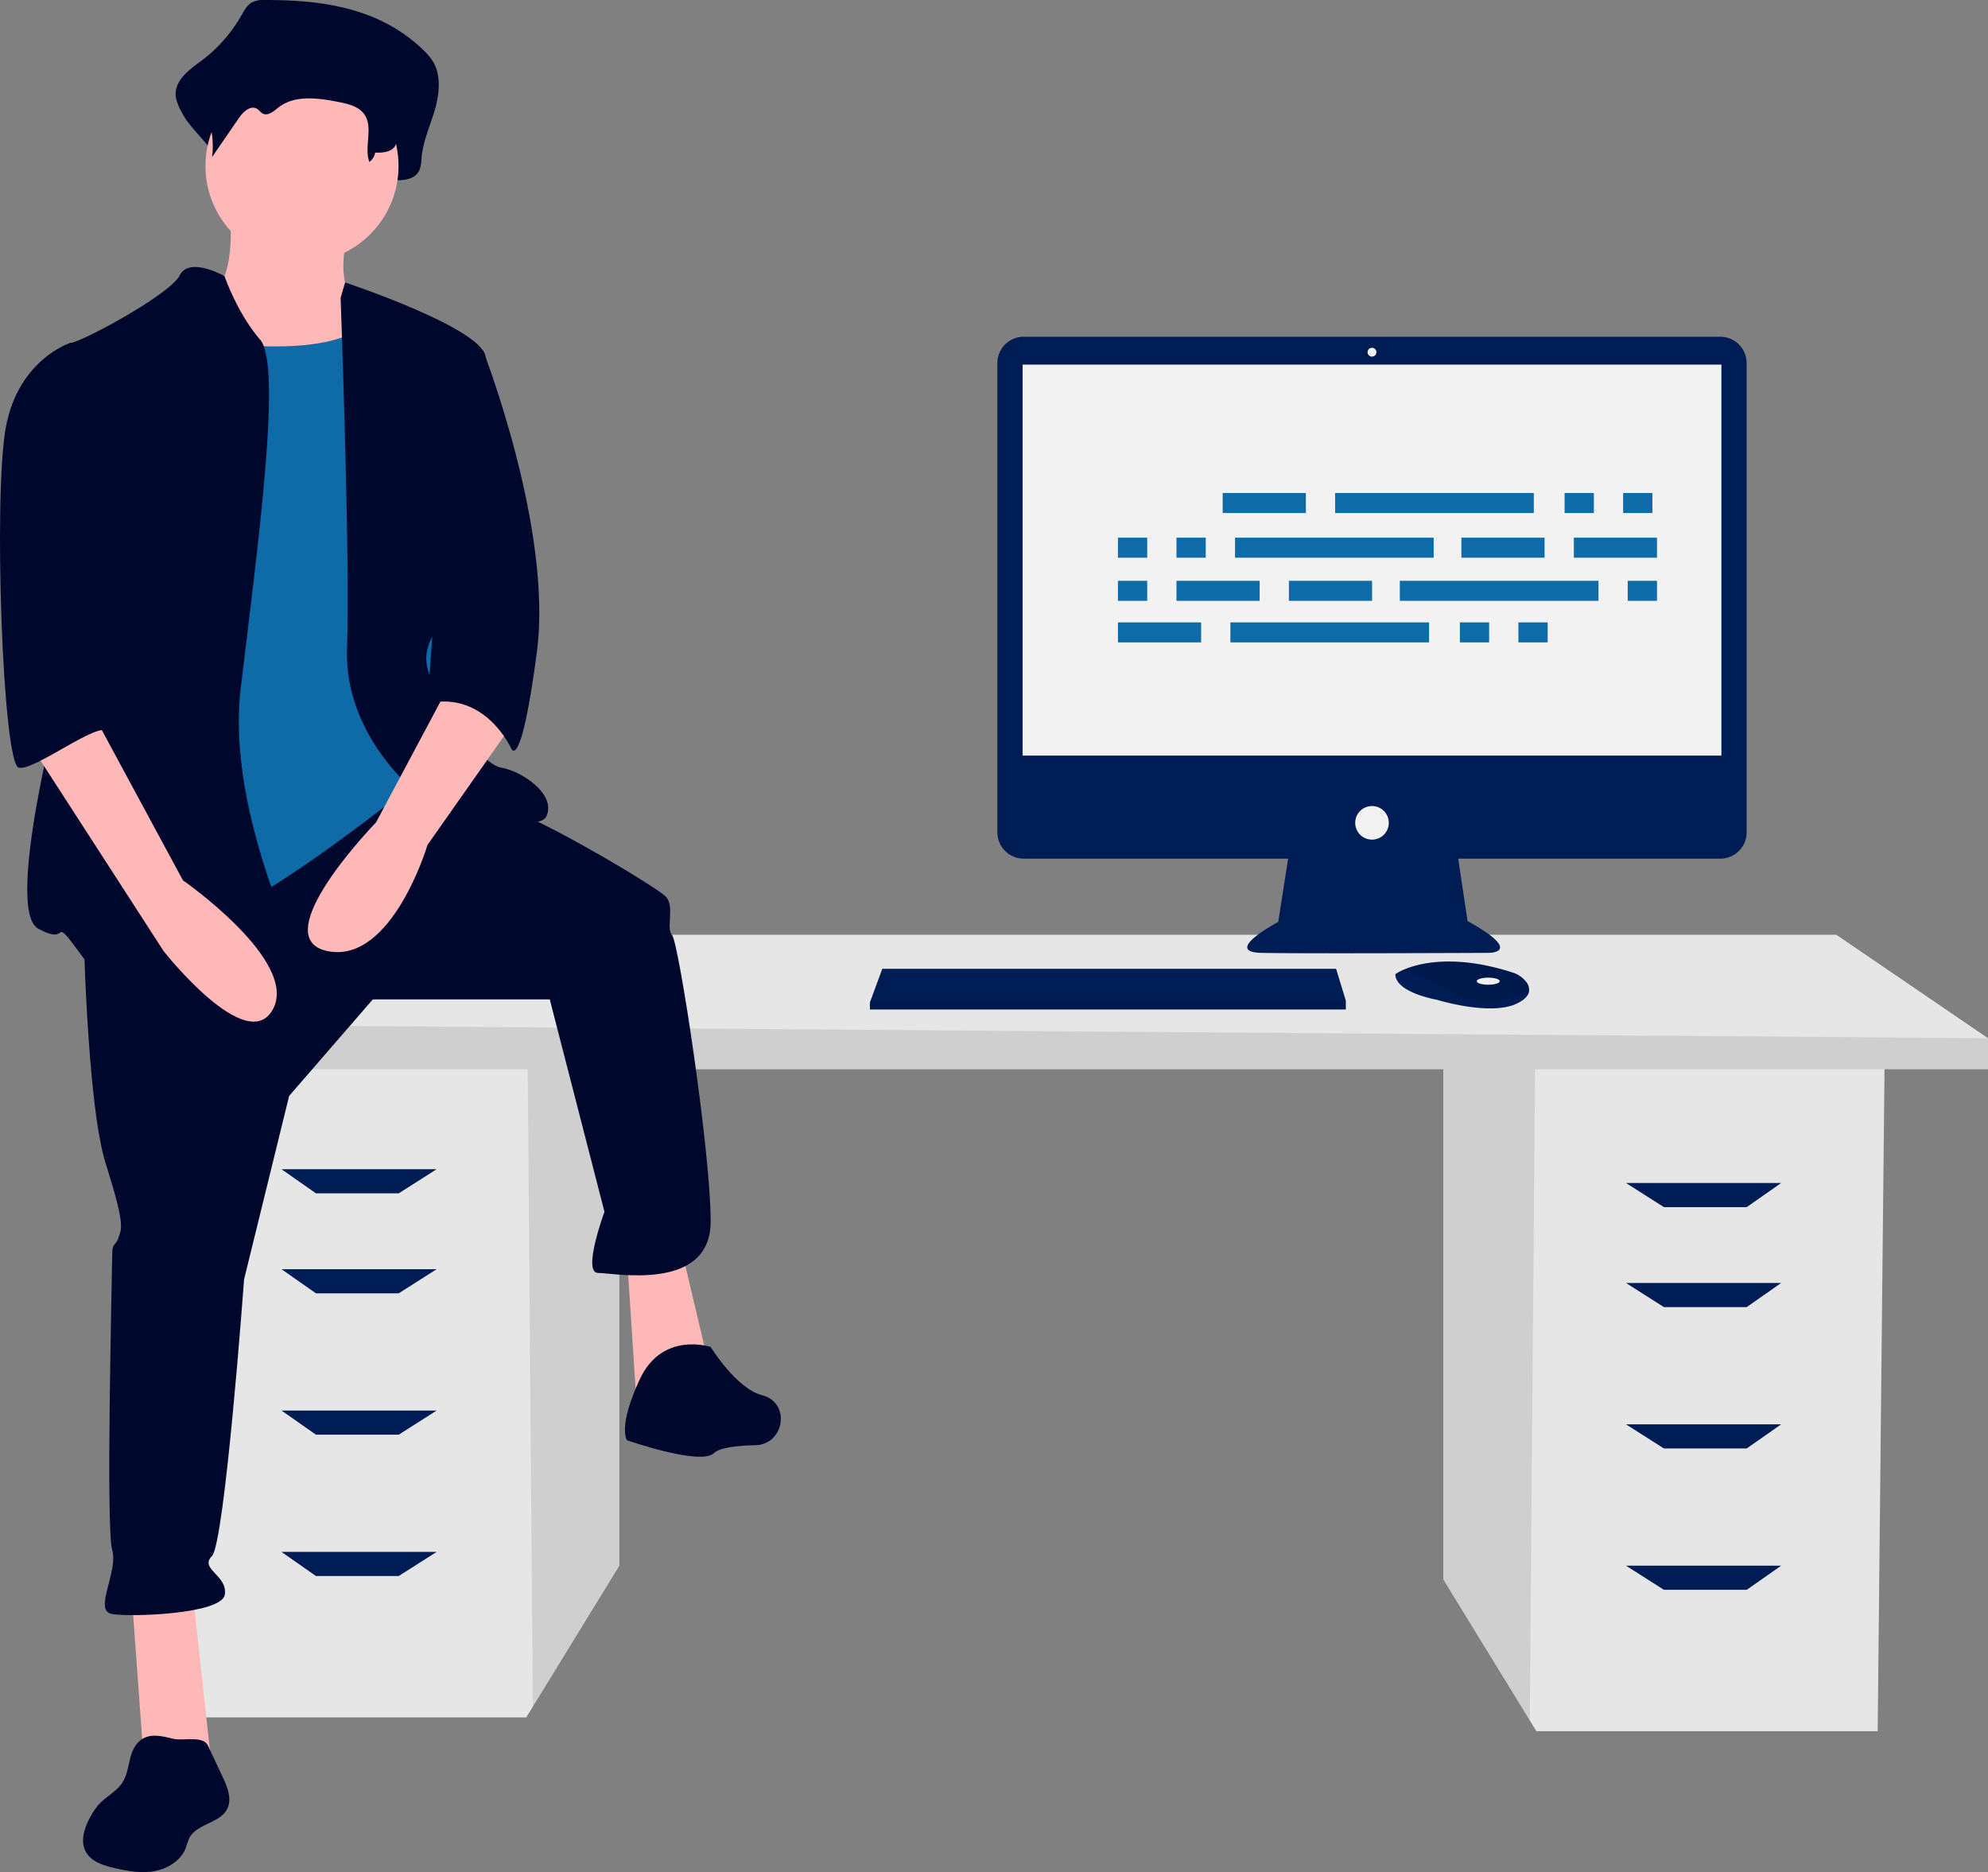 <svg
        id="b52d7e2d-d80f-4111-b6ed-d15502ee1edd"
        data-name="Layer 1"
        xmlns="http://www.w3.org/2000/svg"
        width="711.188"
        height="669.683"
        viewBox="0 0 711.188 669.683"
      >
        <rect x="0" y="0" width="711.188" height="669.683" fill="#808080" stroke="none"/>
        <title>feeling_proud</title>
        <polygon
          points="516.326 380.018 516.326 565.013 547.27 615.443 549.625 619.279 671.722 619.279 674.189 380.018 516.326 380.018"
          fill="#e6e6e6"
        />
        <polygon
          points="516.326 380.018 516.326 565.013 547.27 615.443 549.169 380.018 516.326 380.018"
          opacity="0.1"
        />
        <polygon
          points="221.566 375.084 221.566 560.08 190.622 610.51 188.267 614.345 66.17 614.345 63.703 375.084 221.566 375.084"
          fill="#e6e6e6"
        />
        <polygon
          points="221.566 375.084 221.566 560.08 190.622 610.51 188.723 375.084 221.566 375.084"
          opacity="0.1"
        />
        <polygon
          points="711.188 371.385 711.188 382.484 47.67 382.484 47.67 366.451 109.335 334.385 656.923 334.385 711.188 371.385"
          fill="#e6e6e6"
        />
        <polygon
          points="711.188 371.385 711.188 382.484 47.67 382.484 47.67 366.451 711.188 371.385"
          opacity="0.1"
        />
        <polygon
          points="142.635 426.883 113.035 426.883 100.702 418.25 156.201 418.25 142.635 426.883"
          fill="#001C55"
        />
        <polygon
          points="142.635 462.649 113.035 462.649 100.702 454.016 156.201 454.016 142.635 462.649"
          fill="#001C55"
        />
        <polygon
          points="142.635 513.215 113.035 513.215 100.702 504.581 156.201 504.581 142.635 513.215"
          fill="#001C55"
        />
        <polygon
          points="142.635 563.78 113.035 563.78 100.702 555.147 156.201 555.147 142.635 563.78"
          fill="#001C55"
        />
        <polygon
          points="595.257 431.816 624.857 431.816 637.19 423.183 581.691 423.183 595.257 431.816"
          fill="#001C55"
        />
        <polygon
          points="595.257 467.582 624.857 467.582 637.19 458.949 581.691 458.949 595.257 467.582"
          fill="#001C55"
        />
        <polygon
          points="595.257 518.148 624.857 518.148 637.19 509.515 581.691 509.515 595.257 518.148"
          fill="#001C55"
        />
        <polygon
          points="595.257 568.713 624.857 568.713 637.19 560.08 581.691 560.08 595.257 568.713"
          fill="#001C55"
        />
        <path
          d="M859.82,235.615H610.634a9.423,9.423,0,0,0-9.424,9.424V412.897a9.423,9.423,0,0,0,9.424,9.424h94.593l-3.544,22.626s-20.253,10.759-6.013,11.076,81.328,0,81.328,0,12.974,0-7.595-11.392l-3.334-22.31h93.75a9.423,9.423,0,0,0,9.424-9.424V245.039A9.423,9.423,0,0,0,859.82,235.615Z"
          transform="translate(-244.406 -115.159)"
          fill="#001C55"
        />
        <rect
          x="365.823"
          y="130.424"
          width="249.996"
          height="139.871"
          fill="#f2f2f2"
        />
        <circle cx="490.821" cy="125.994" r="1.582" fill="#f2f2f2" />
        <circle cx="490.821" cy="294.346" r="6.013" fill="#f2f2f2" />
        <polygon
          points="481.452 357.952 481.452 361.117 311.202 361.117 311.202 358.585 311.436 357.952 315.632 346.56 477.971 346.56 481.452 357.952"
          fill="#001C55"
        />
        <path
          d="M791.376,470.013c-.31,1.326-1.481,2.725-4.127,4.047-9.493,4.747-28.797-1.266-28.797-1.266s-14.873-2.532-14.873-9.177a11.866,11.866,0,0,1,1.304-.775c3.991-2.112,17.225-7.322,40.691.221a9.786,9.786,0,0,1,4.46,2.923A4.667,4.667,0,0,1,791.376,470.013Z"
          transform="translate(-244.406 -115.159)"
          fill="#001C55"
        />
        <path
          d="M791.376,470.013c-11.62,4.452-21.977,4.785-32.607-2.598a23.343,23.343,0,0,0-13.886-4.573c3.991-2.112,17.225-7.322,40.691.221a9.786,9.786,0,0,1,4.46,2.923A4.667,4.667,0,0,1,791.376,470.013Z"
          transform="translate(-244.406 -115.159)"
          opacity="0.1"
        />
        <ellipse
          cx="532.4"
          cy="350.99"
          rx="4.114"
          ry="1.266"
          fill="#f2f2f2"
        />
        <polygon
          points="481.452 357.952 481.452 361.117 311.202 361.117 311.202 358.585 311.436 357.952 481.452 357.952"
          opacity="0.1"
        />
        <path
          d="M339.068,115.159a8.554,8.554,0,0,0-4.961,1.108c-1.476,1.011-2.406,2.782-3.356,4.429a52.986,52.986,0,0,1-14.434,16.305c-4.289,3.142-9.742,7.06-9.008,12.853a17.372,17.372,0,0,0,2.091,5.426c3.957,7.987,14.754,14.159,13.692,23.273,3.931-6.581-1.327-9.835,2.604-16.416,1.872-3.134,5.124-6.672,7.951-4.704.946.659,1.568,1.841,2.553,2.419,2.351,1.38,4.853-1.258,6.934-3.126,7.177-6.443,17.383-4.755,26.314-2.747,4.216.948,8.847,2.191,11.34,6.221,3.277,5.298-3.113,11.02-4.728,17.01a3.264,3.264,0,0,0,3.503,4.062c2.68-.264,5.854-.481,6.013-1.657,3.372.12,7.503-.262,8.947-3.772a14.762,14.762,0,0,0,.693-4.293c.53-5.897,3.033-11.277,4.691-16.89s2.379-12.191-.419-17.167a19.864,19.864,0,0,0-3.666-4.456C379.94,117.67,359.063,115.136,339.068,115.159Z"
          transform="translate(-244.406 -115.159)"
          fill="#00072D"
        />
        <path
          d="M326.544,190.064s3.453,28.778-9.209,31.081,11.511,41.441,11.511,41.441l57.557,6.907-13.814-46.045s-9.209-3.453-3.453-26.476S326.544,190.064,326.544,190.064Z"
          transform="translate(-244.406 -115.159)"
          fill="#ffb8b8"
        />
        <polygon
          points="47.028 569.318 51.633 632.631 75.806 632.631 68.9 569.318 47.028 569.318"
          fill="#ffb8b8"
        />
        <polygon
          points="224.303 449.6 227.756 502.552 254.233 491.041 243.872 447.298 224.303 449.6"
          fill="#ffb8b8"
        />
        <path
          d="M274.167,442.738s1.151,66.766,8.058,88.637,5.756,23.023,4.605,26.476-2.302,1.151-2.302,6.907-2.302,96.695,0,104.753-6.907,21.872,0,23.023,39.139,0,40.29-6.907-9.209-9.209-4.605-13.814,11.511-98.998,11.511-98.998l16.116-65.615,29.93-34.534H441.082l19.569,75.975s-8.058,21.872-2.302,21.872,40.29,6.907,40.29-18.418S487.127,451.947,484.825,449.645s1.151-10.36-2.302-13.814-43.743-27.627-58.708-32.232S387.857,393.515,387.857,393.515Z"
          transform="translate(-244.406 -115.159)"
          fill="#00072D"
        />
        <path
          d="M498.639,596.991s-17.267-5.756-25.325,11.511-4.605,21.872-4.605,21.872,26.476,9.209,31.081,4.605c2.003-2.003,8.365-2.699,14.913-2.846,9.973-.224,12.626-14.333,3.207-17.619q-.421-.147-.853-.255C507.848,611.955,498.639,596.991,498.639,596.991Z"
          transform="translate(-244.406 -115.159)"
          fill="#00072D"
        />
        <circle cx="108.038" cy="59.365" r="34.534" fill="#ffb8b8" />
        <path
          d="M307.55,235.534s56.406,11.511,70.219-6.907,19.569,51.801,19.569,51.801l6.907,73.673-10.36,40.29s-54.103,43.743-71.37,47.197-43.743,5.756-43.743,5.756,8.058-127.776,8.058-130.078S307.55,235.534,307.55,235.534Z"
          transform="translate(-244.406 -115.159)"
          fill="#0E6BA8"
        />
        <path
          d="M324.704,213.945s-12.55-7.189-16.003-.282S273.016,237.836,269.562,237.836s6.907,95.544,2.302,107.056S245.389,440.436,258.051,447.343s3.453-6.907,16.116,10.36,74.824,17.267,78.277,10.36-27.627-58.708-21.872-107.056,14.965-115.114,6.907-124.323S324.704,213.945,324.704,213.945Z"
          transform="translate(-244.406 -115.159)"
          fill="#00072D"
        />
        <path
          d="M366.258,221.72l1.603-5.518s47.895,15.878,50.198,26.238,1.151,82.882-6.907,88.637-19.569,14.965-11.511,28.778,17.267,28.778,24.174,29.93,19.569,9.209,16.116,17.267-44.894-6.907-44.894-6.907-27.627-20.72-26.476-52.952S366.258,221.72,366.258,221.72Z"
          transform="translate(-244.406 -115.159)"
          fill="#00072D"
        />
        <path
          d="M406.548,357.554l-27.627,51.801s-40.29,41.441-17.267,46.045,35.685-37.987,35.685-37.987l29.93-42.592Z"
          transform="translate(-244.406 -115.159)"
          fill="#ffb8b8"
        />
        <path
          d="M340.75,124.195a7.838,7.838,0,0,0-4.039.783,9.413,9.413,0,0,0-2.732,3.131,39.773,39.773,0,0,1-11.75,11.524c-3.491,2.221-7.93,4.99-7.333,9.084a11.359,11.359,0,0,0,1.702,3.835,30.163,30.163,0,0,1,3.665,18.801l9.6-13.954c1.524-2.215,4.171-4.715,6.472-3.324.77.466,1.276,1.301,2.078,1.71,1.914.975,3.95-.889,5.644-2.21,5.842-4.554,14.15-3.361,21.421-1.942,3.432.67,7.202,1.549,9.231,4.397,3.372,4.733-.149,11.572,1.819,17.04a5.023,5.023,0,0,0,2.079-3.317c2.745.085,6.107-.185,7.283-2.666a9.188,9.188,0,0,0,.564-3.034c.432-4.168,2.469-7.971,3.819-11.938s1.937-8.616-.341-12.133a14.681,14.681,0,0,0-2.984-3.149C374.022,125.97,357.027,124.178,340.75,124.195Z"
          transform="translate(-244.406 -115.159)"
          fill="#00072D"
        />
        <path
          d="M406.548,237.836l10.725,2.847s24.96,63.919,19.204,107.662-9.209,34.534-9.209,34.534-9.209-20.72-29.93-16.116Z"
          transform="translate(-244.406 -115.159)"
          fill="#00072D"
        />
        <path
          d="M293.029,739.422c-2.776,3.772-2.219,9.165-4.678,13.151-2.131,3.455-6.148,5.267-8.814,8.329a22.326,22.326,0,0,0-2.266,3.26c-2.473,4.143-4.483,9.452-2.048,13.616,1.959,3.35,6.078,4.66,9.855,5.552,4.774,1.128,9.734,2.031,14.564,1.169s9.549-3.819,11.271-8.412a32.5,32.5,0,0,1,1.205-3.401c2.617-5.153,10.827-5.209,13.506-10.33,1.875-3.584.151-7.916-1.571-11.576l-5.261-11.177c-1.746-3.709-8.824-1.576-12.513-2.465C301.465,735.978,296.491,734.701,293.029,739.422Z"
          transform="translate(-244.406 -115.159)"
          fill="#00072D"
        />
        <path
          d="M254.598,380.577l48.348,74.824s29.93,37.987,39.139,20.72-32.232-46.045-32.232-46.045L278.772,372.519Z"
          transform="translate(-244.406 -115.159)"
          fill="#ffb8b8"
        />
        <path
          d="M278.772,240.138,269.562,237.836s-18.418,5.756-23.023,29.93-1.151,120.869,4.605,122.02,28.427-16.837,32.056-13.023-7.882-15.756-4.429-26.116S278.772,240.138,278.772,240.138Z"
          transform="translate(-244.406 -115.159)"
          fill="#00072D"
        />
        <g id="f3c2397c-d780-4cc6-97d8-1503d8277a2c" data-name="Group 13">
          <rect
            id="ad41612f-86f7-46b2-a964-3a5da7bcf3cf"
            data-name="Rectangle 55"
            x="437.407"
            y="176.363"
            width="29.752"
            height="7.163"
            fill="#0E6BA8"
          />
          <rect
            id="b9a0b375-cc2a-4c59-8850-661af54e4f62"
            data-name="Rectangle 56"
            x="559.722"
            y="176.363"
            width="10.468"
            height="7.163"
            fill="#0E6BA8"
          />
          <rect
            id="e174c2ab-9bc5-41ec-b37c-b06fbf8a9878"
            data-name="Rectangle 57"
            x="580.659"
            y="176.363"
            width="10.468"
            height="7.163"
            fill="#0E6BA8"
          />
          <rect
            id="ba2479ac-4c7d-43b4-a028-73b1e20e4002"
            data-name="Rectangle 58"
            x="477.628"
            y="176.363"
            width="71.075"
            height="7.163"
            fill="#0E6BA8"
          />
          <rect
            id="ac60ef86-00f2-480b-8171-28b6fdfc1958"
            data-name="Rectangle 59"
            x="399.941"
            y="222.644"
            width="29.752"
            height="7.163"
            fill="#0E6BA8"
          />
          <rect
            id="b3d8298d-cd65-487a-8b19-4cee946356e7"
            data-name="Rectangle 60"
            x="522.256"
            y="222.644"
            width="10.468"
            height="7.163"
            fill="#0E6BA8"
          />
          <rect
            id="ed27f15f-f0c4-4569-8330-a6688f8e356c"
            data-name="Rectangle 61"
            x="543.193"
            y="222.644"
            width="10.468"
            height="7.163"
            fill="#0E6BA8"
          />
          <rect
            id="f685c005-adaf-4d60-acda-005b037d82a6"
            data-name="Rectangle 62"
            x="440.162"
            y="222.644"
            width="71.075"
            height="7.163"
            fill="#0E6BA8"
          />
          <rect
            id="eca7c7fc-83f8-48ca-a588-6606db47af3f"
            data-name="Rectangle 63"
            x="522.807"
            y="192.341"
            width="29.752"
            height="7.163"
            fill="#0E6BA8"
          />
          <rect
            id="a71b5b2f-f8b9-481d-a301-5e3357e5fe42"
            data-name="Rectangle 64"
            x="563.028"
            y="192.341"
            width="29.752"
            height="7.163"
            fill="#0E6BA8"
          />
          <rect
            id="abb3a25a-f854-41fc-8391-e6ad9fbe2417"
            data-name="Rectangle 66"
            x="399.941"
            y="192.341"
            width="10.468"
            height="7.163"
            fill="#0E6BA8"
          />
          <rect
            id="add2b425-b775-4eb5-9c25-8c4c14f957c9"
            data-name="Rectangle 67"
            x="420.878"
            y="192.341"
            width="10.468"
            height="7.163"
            fill="#0E6BA8"
          />
          <rect
            id="b7159612-3b84-4b0b-a885-612eaab04c06"
            data-name="Rectangle 68"
            x="441.815"
            y="192.341"
            width="71.075"
            height="7.163"
            fill="#0E6BA8"
          />
          <rect
            id="edfc7301-4de5-47dc-80e2-1ae2da982d6d"
            data-name="Rectangle 69"
            x="461.099"
            y="207.768"
            width="29.752"
            height="7.163"
            fill="#0E6BA8"
          />
          <rect
            id="e1009f91-6275-4375-80fa-0d778e331fdc"
            data-name="Rectangle 70"
            x="420.878"
            y="207.768"
            width="29.752"
            height="7.163"
            fill="#0E6BA8"
          />
          <rect
            id="a060fb9f-1f1a-4862-9a69-16dd49199e18"
            data-name="Rectangle 71"
            x="399.941"
            y="207.768"
            width="10.468"
            height="7.163"
            fill="#0E6BA8"
          />
          <rect
            id="b6754d5f-104f-449c-b9a9-cf9ac82bf5fe"
            data-name="Rectangle 73"
            x="582.312"
            y="207.768"
            width="10.468"
            height="7.163"
            fill="#0E6BA8"
          />
          <rect
            id="e6ed1ccd-2cfd-450f-a339-07df3a1ee6bb"
            data-name="Rectangle 74"
            x="500.768"
            y="207.768"
            width="71.075"
            height="7.163"
            fill="#0E6BA8"
          />
        </g>
      </svg>